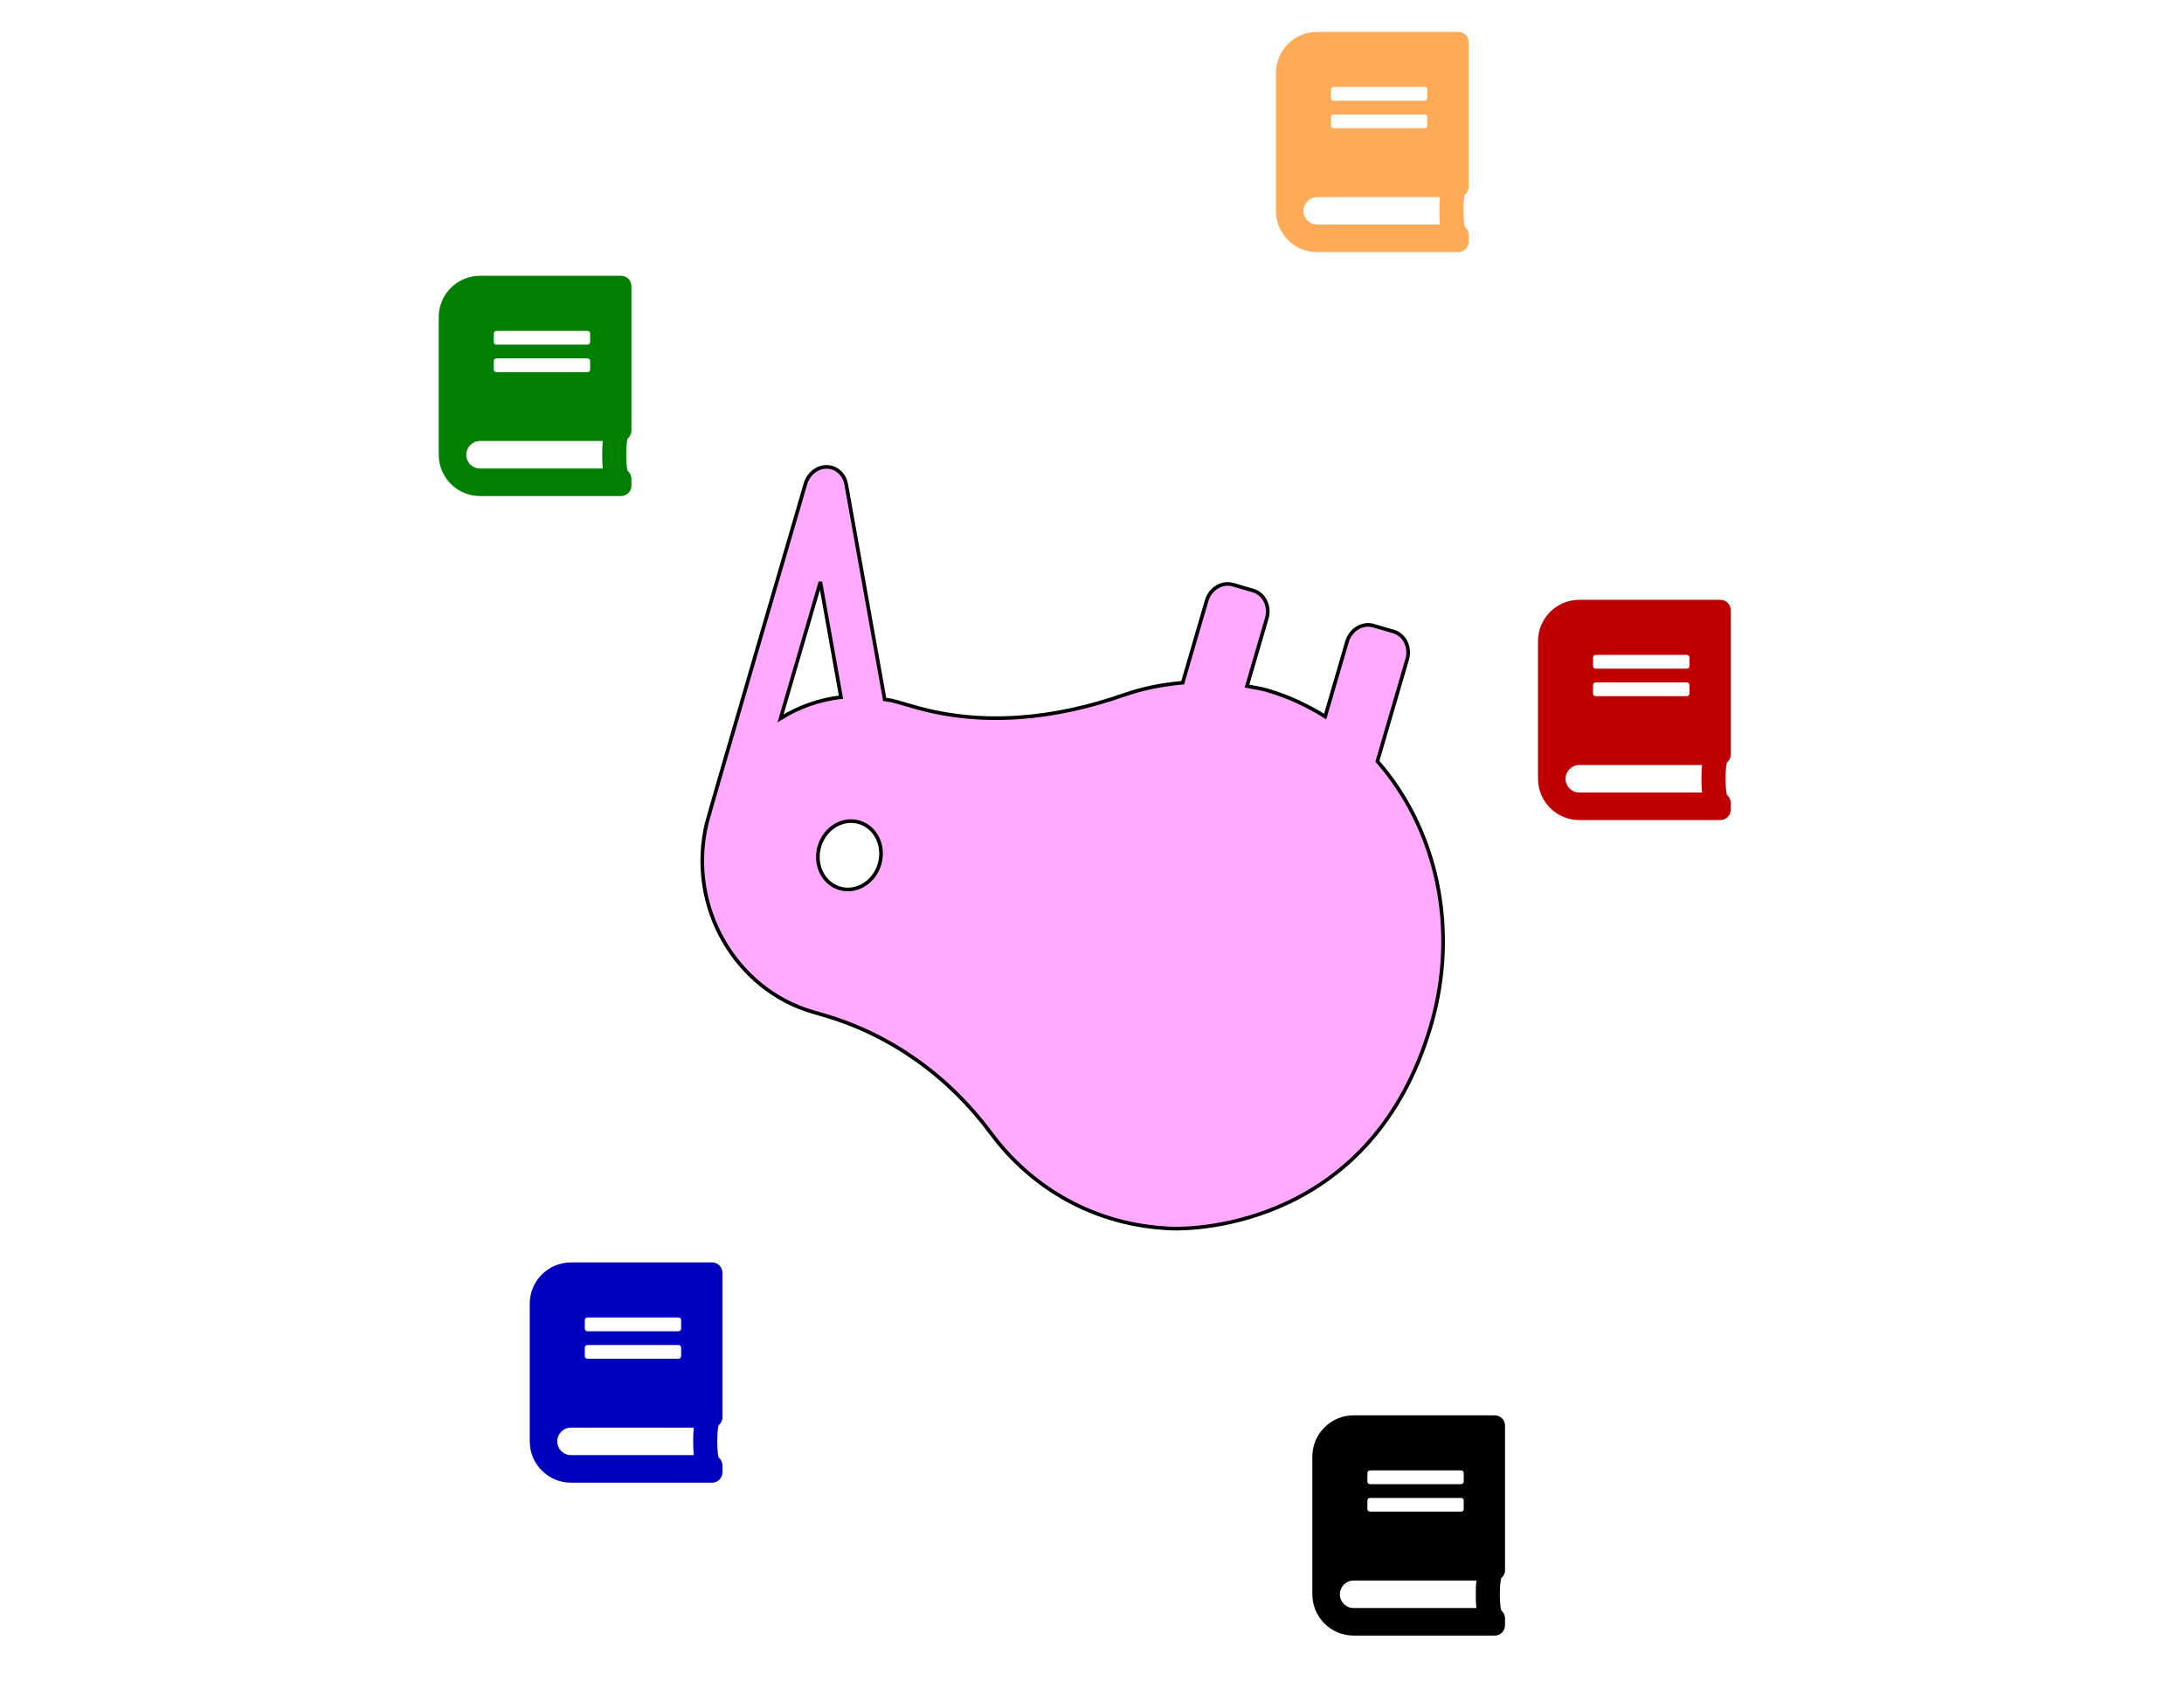 <svg width="600" height="462" xmlns="http://www.w3.org/2000/svg">
 <g>
  <title>Layer 1</title>
  <g id="svg_8" transform="rotate(-163.736 297.5,240.5) " stroke="null">
   <path fill="#ffaaff" d="m400.749,225.519c-1.137,-23.865 -20.638,-41.757 -42.396,-41.757l-3.361,0c-18.949,0 -37.399,-6.403 -53,-18.219c-15.064,-11.41 -34.453,-16.399 -54.963,-11.308c-6.461,1.6 -52.875,16.225 -52.846,73.655c0.014,27.955 13.876,52.324 34.436,65.409l0,29.152c0,3.483 2.569,6.304 5.74,6.304l5.74,0c3.171,0 5.74,-2.821 5.74,-6.304l0,-21.379c5.51,1.56 11.264,2.466 17.22,2.466c1.952,0 3.831,-0.288 5.74,-0.465l0,19.377c0,3.483 2.569,6.304 5.74,6.304l5.74,0c3.171,0 5.74,-2.821 5.74,-6.304l0,-23.416c5.108,-1.994 10.002,-4.488 14.472,-7.687c16.409,-11.745 34.988,-19.33 54.575,-19.33c9.141,0 5.743,-0.122 8.269,-0.307l26.694,53.758c1.026,2.061 2.978,3.286 5.04,3.286c0.47,0 0.947,-0.063 1.417,-0.197c2.543,-0.709 4.323,-3.227 4.323,-6.107c0,0 0.05,-94.656 -0.057,-96.933l0,-0zm-40.122,11.828c-4.753,0 -8.61,-4.236 -8.61,-9.456c0,-5.225 3.856,-9.456 8.61,-9.456s8.61,4.232 8.61,9.456c0,5.221 -3.856,9.456 -8.61,9.456zm28.699,60.381l-14.299,-28.794c5.424,-2.297 10.307,-5.752 14.299,-10.236l0,39.03l0,0z" id="svg_7" stroke="null"/>
  </g>
  <g id="svg_18">
   <path fill="#0000bf" d="m198.469,389.289l0,-39.703c0,-1.572 -1.264,-2.836 -2.836,-2.836l-38.758,0c-6.263,0 -11.344,5.081 -11.344,11.344l0,37.812c0,6.263 5.081,11.344 11.344,11.344l38.758,0c1.572,0 2.836,-1.264 2.836,-2.836l0,-1.891c0,-0.886 -0.414,-1.69 -1.052,-2.21c-0.496,-1.82 -0.496,-7.007 0,-8.827c0.638,-0.508 1.052,-1.312 1.052,-2.198l0,0zm-37.812,-26.705c0,-0.39 0.319,-0.709 0.709,-0.709l25.051,0c0.39,0 0.709,0.319 0.709,0.709l0,2.363c0,0.39 -0.319,0.709 -0.709,0.709l-25.051,0c-0.39,0 -0.709,-0.319 -0.709,-0.709l0,-2.363zm0,7.562c0,-0.39 0.319,-0.709 0.709,-0.709l25.051,0c0.39,0 0.709,0.319 0.709,0.709l0,2.363c0,0.39 -0.319,0.709 -0.709,0.709l-25.051,0c-0.39,0 -0.709,-0.319 -0.709,-0.709l0,-2.363zm29.943,29.541l-33.724,0c-2.091,0 -3.781,-1.69 -3.781,-3.781c0,-2.08 1.702,-3.781 3.781,-3.781l33.724,0c-0.225,2.021 -0.225,5.542 0,7.562z" id="svg_17"/>
  </g>
  <g id="svg_22">
   <path fill="#bf0000" d="m475.469,207.289l0,-39.703c0,-1.572 -1.264,-2.836 -2.836,-2.836l-38.758,0c-6.263,0 -11.344,5.081 -11.344,11.344l0,37.812c0,6.263 5.081,11.344 11.344,11.344l38.758,0c1.572,0 2.836,-1.264 2.836,-2.836l0,-1.891c0,-0.886 -0.414,-1.69 -1.052,-2.21c-0.496,-1.82 -0.496,-7.007 0,-8.827c0.638,-0.508 1.052,-1.312 1.052,-2.198zm-37.812,-26.705c0,-0.39 0.319,-0.709 0.709,-0.709l25.051,0c0.39,0 0.709,0.319 0.709,0.709l0,2.363c0,0.39 -0.319,0.709 -0.709,0.709l-25.051,0c-0.39,0 -0.709,-0.319 -0.709,-0.709l0,-2.363zm0,7.562c0,-0.39 0.319,-0.709 0.709,-0.709l25.051,0c0.39,0 0.709,0.319 0.709,0.709l0,2.363c0,0.39 -0.319,0.709 -0.709,0.709l-25.051,0c-0.39,0 -0.709,-0.319 -0.709,-0.709l0,-2.363zm29.943,29.541l-33.724,0c-2.091,0 -3.781,-1.69 -3.781,-3.781c0,-2.08 1.702,-3.781 3.781,-3.781l33.724,0c-0.225,2.021 -0.225,5.542 0,7.562z" id="svg_21"/>
  </g>
  <g id="svg_24">
   <path fill="#ffaa56" d="m403.469,51.289l0,-39.703c0,-1.572 -1.264,-2.836 -2.836,-2.836l-38.758,0c-6.263,0 -11.344,5.081 -11.344,11.344l0,37.812c0,6.263 5.081,11.344 11.344,11.344l38.758,0c1.572,0 2.836,-1.264 2.836,-2.836l0,-1.891c0,-0.886 -0.414,-1.69 -1.052,-2.21c-0.496,-1.82 -0.496,-7.007 0,-8.827c0.638,-0.508 1.052,-1.312 1.052,-2.198zm-37.812,-26.705c0,-0.39 0.319,-0.709 0.709,-0.709l25.051,0c0.39,0 0.709,0.319 0.709,0.709l0,2.363c0,0.39 -0.319,0.709 -0.709,0.709l-25.051,0c-0.39,0 -0.709,-0.319 -0.709,-0.709l0,-2.363zm0,7.562c0,-0.39 0.319,-0.709 0.709,-0.709l25.051,0c0.39,0 0.709,0.319 0.709,0.709l0,2.363c0,0.39 -0.319,0.709 -0.709,0.709l-25.051,0c-0.39,0 -0.709,-0.319 -0.709,-0.709l0,-2.363zm29.943,29.541l-33.724,0c-2.091,0 -3.781,-1.69 -3.781,-3.781c0,-2.08 1.702,-3.781 3.781,-3.781l33.724,0c-0.225,2.021 -0.225,5.542 0,7.562z" id="svg_23"/>
  </g>
  <g id="svg_20">
   <path fill="#007f00" d="m173.469,118.289l0,-39.703c0,-1.572 -1.264,-2.836 -2.836,-2.836l-38.758,0c-6.263,0 -11.344,5.081 -11.344,11.344l0,37.812c0,6.263 5.081,11.344 11.344,11.344l38.758,0c1.572,0 2.836,-1.264 2.836,-2.836l0,-1.891c0,-0.886 -0.414,-1.69 -1.052,-2.21c-0.496,-1.82 -0.496,-7.007 0,-8.827c0.638,-0.508 1.052,-1.312 1.052,-2.198zm-37.812,-26.705c0,-0.39 0.319,-0.709 0.709,-0.709l25.051,0c0.39,0 0.709,0.319 0.709,0.709l0,2.363c0,0.39 -0.319,0.709 -0.709,0.709l-25.051,0c-0.39,0 -0.709,-0.319 -0.709,-0.709l0,-2.363zm0,7.562c0,-0.39 0.319,-0.709 0.709,-0.709l25.051,0c0.39,0 0.709,0.319 0.709,0.709l0,2.363c0,0.39 -0.319,0.709 -0.709,0.709l-25.051,0c-0.39,0 -0.709,-0.319 -0.709,-0.709l0,-2.363zm29.943,29.541l-33.724,0c-2.091,0 -3.781,-1.69 -3.781,-3.781c0,-2.08 1.702,-3.781 3.781,-3.781l33.724,0c-0.225,2.021 -0.225,5.542 0,7.562z" id="svg_19"/>
  </g>
  <g id="svg_33">
   <path fill="currentColor" d="m413.469,431.289l0,-39.703c0,-1.572 -1.264,-2.836 -2.836,-2.836l-38.758,0c-6.263,0 -11.344,5.081 -11.344,11.344l0,37.812c0,6.263 5.081,11.344 11.344,11.344l38.758,0c1.572,0 2.836,-1.264 2.836,-2.836l0,-1.891c0,-0.886 -0.414,-1.69 -1.052,-2.21c-0.496,-1.82 -0.496,-7.007 0,-8.827c0.638,-0.508 1.052,-1.312 1.052,-2.198zm-37.812,-26.705c0,-0.39 0.319,-0.709 0.709,-0.709l25.051,0c0.39,0 0.709,0.319 0.709,0.709l0,2.363c0,0.39 -0.319,0.709 -0.709,0.709l-25.051,0c-0.39,0 -0.709,-0.319 -0.709,-0.709l0,-2.363zm0,7.562c0,-0.39 0.319,-0.709 0.709,-0.709l25.051,0c0.39,0 0.709,0.319 0.709,0.709l0,2.363c0,0.39 -0.319,0.709 -0.709,0.709l-25.051,0c-0.39,0 -0.709,-0.319 -0.709,-0.709l0,-2.363zm29.943,29.541l-33.724,0c-2.091,0 -3.781,-1.69 -3.781,-3.781c0,-2.08 1.702,-3.781 3.781,-3.781l33.724,0c-0.225,2.021 -0.225,5.542 0,7.562z" id="svg_32"/>
  </g>
 </g>

</svg>